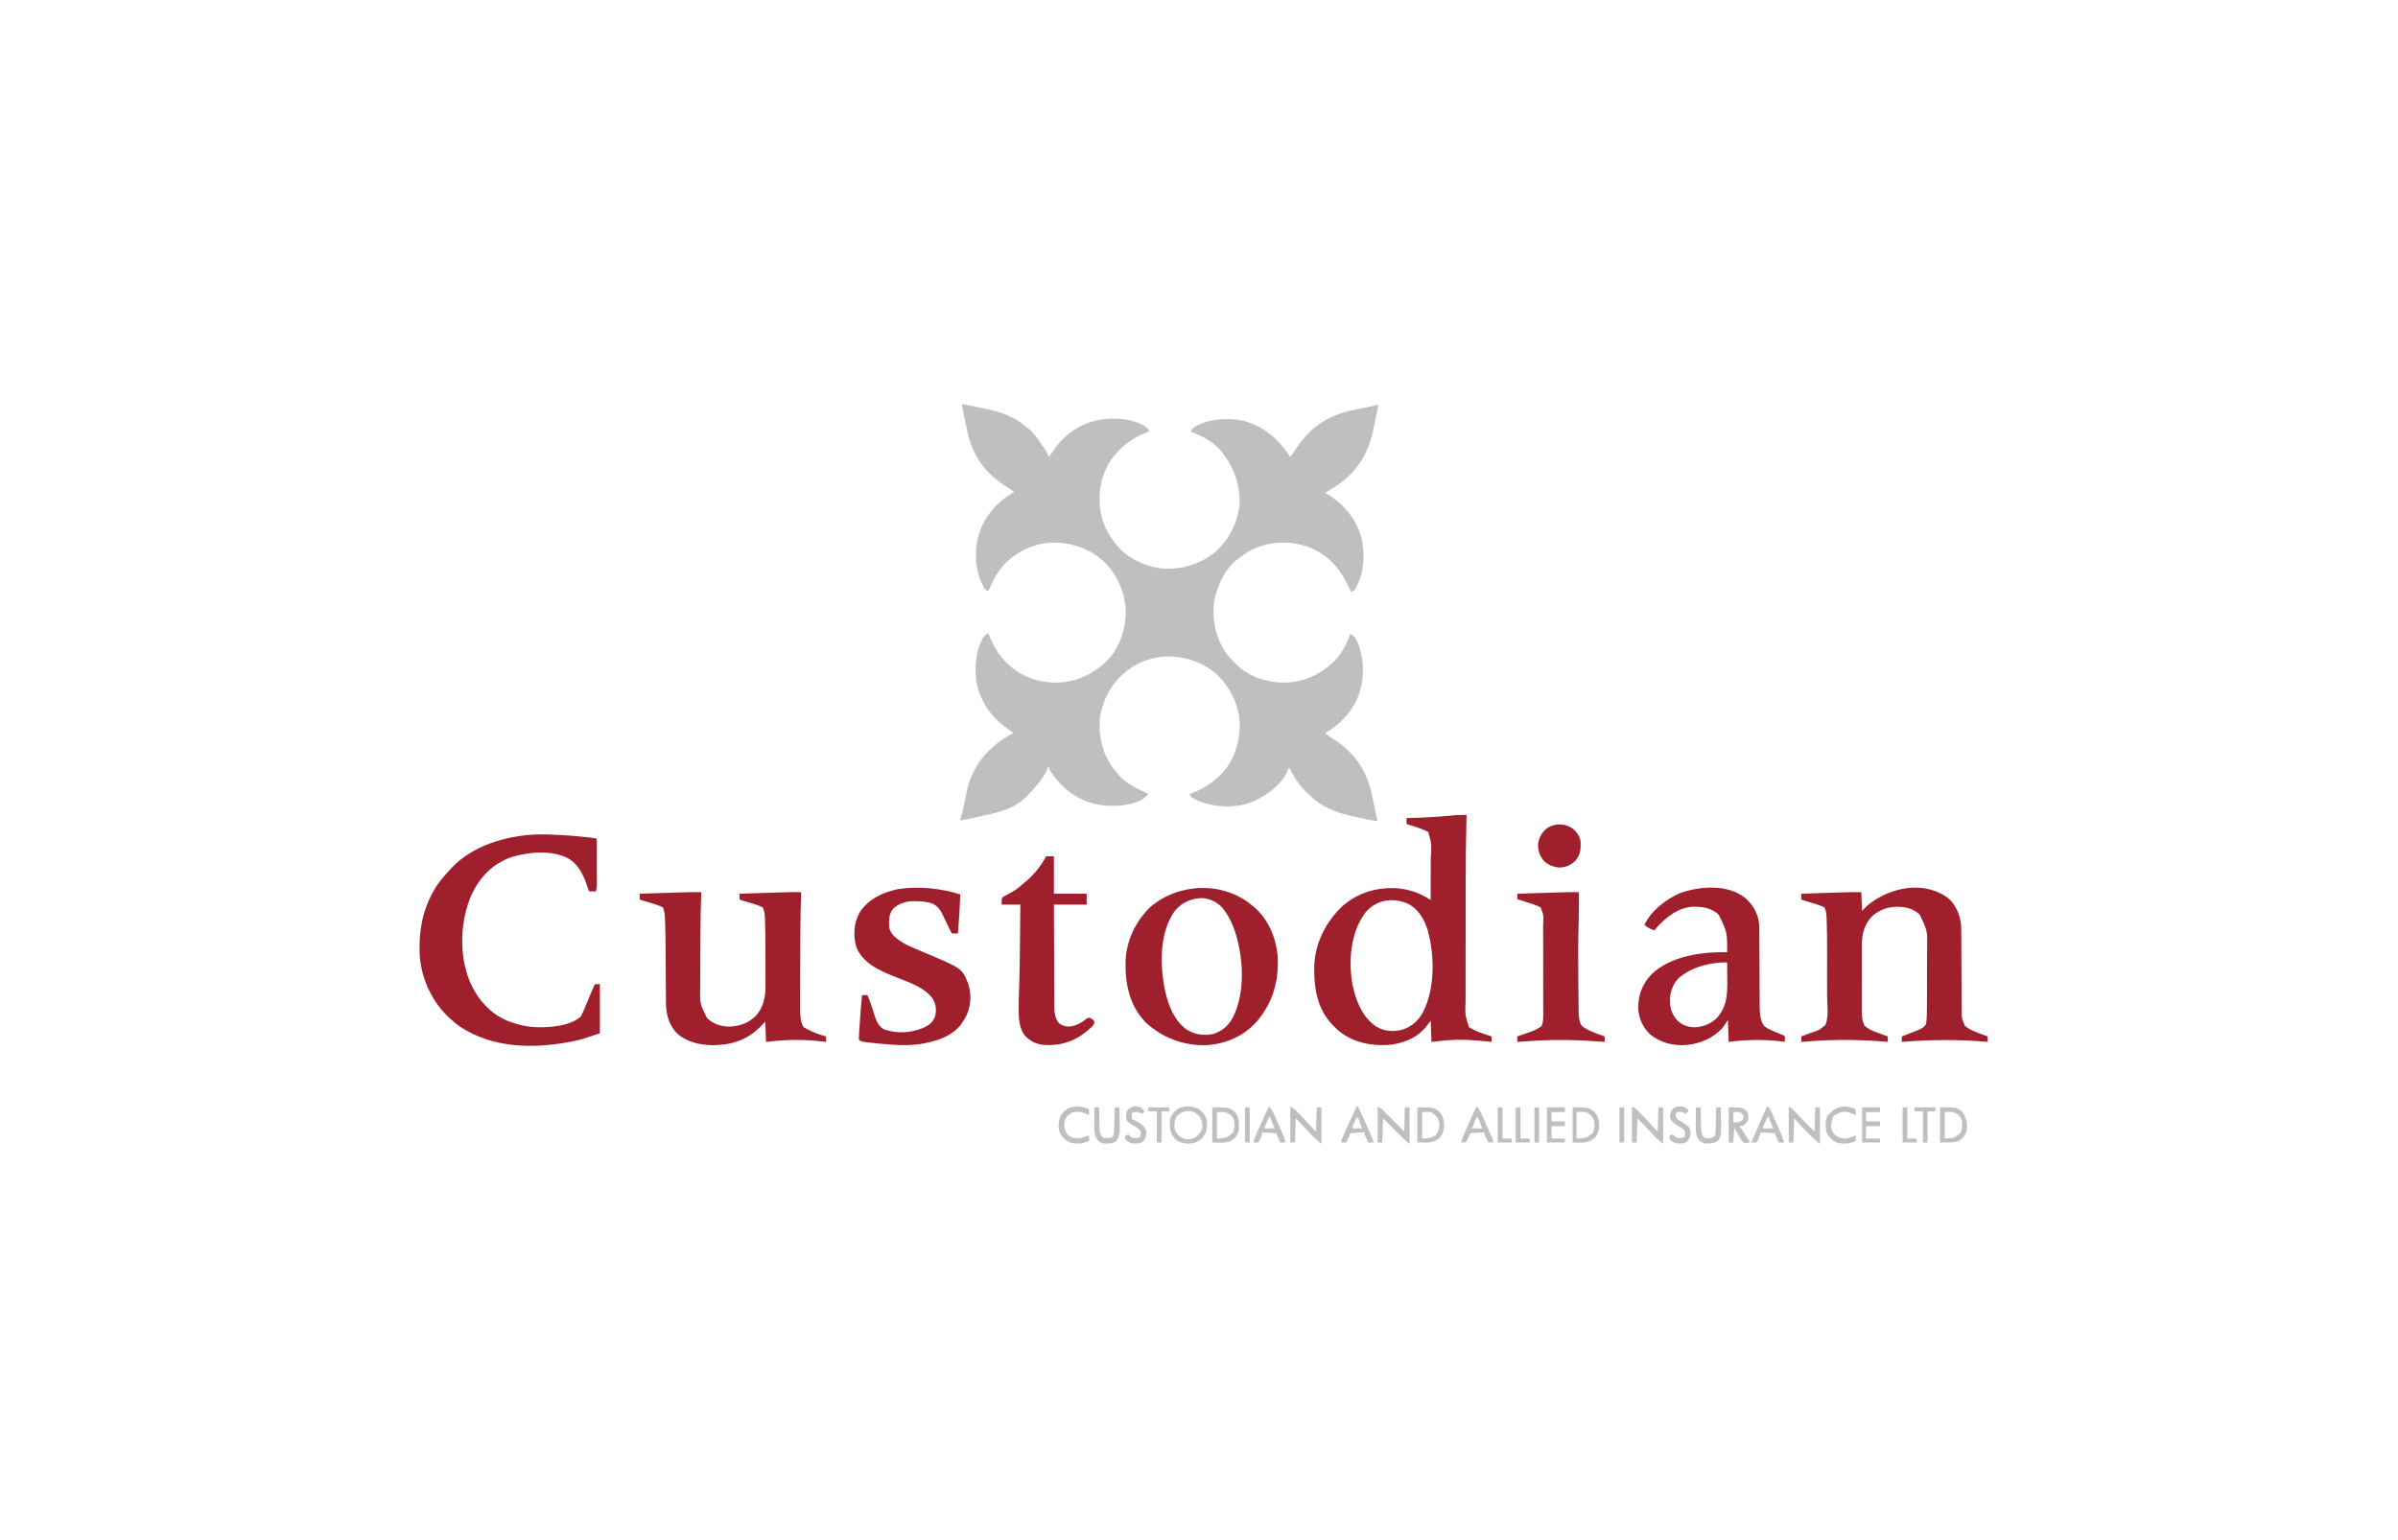 <?xml version="1.0" encoding="UTF-8"?>
<svg version="1.1" xmlns="http://www.w3.org/2000/svg" width="3074" height="1975">
<path d="M0 0 C8.612 1.7 17.207 3.473 25.793 5.294 C27.423 5.638 29.054 5.978 30.685 6.315 C50.063 10.316 66.696 15.981 82 29 C82.665 29.519 83.33 30.039 84.016 30.574 C93.078 37.887 99.826 47.937 106.125 57.625 C106.503 58.205 106.882 58.784 107.271 59.381 C109.052 62.195 110.467 64.688 111 68 C113.888 65.399 115.769 62.375 117.875 59.125 C131.118 39.46 151.253 25.607 174.449 20.676 C178.655 19.875 182.722 19.185 187 19 C188.257 18.923 188.257 18.923 189.539 18.844 C205.616 18.312 226.449 21.071 239 32 C239.33 32.99 239.66 33.98 240 35 C239.007 35.401 238.015 35.802 236.992 36.215 C212.372 46.409 193.879 62.193 183 87 C174.269 109.786 173.969 135.184 183.737 157.664 C187.301 165.439 191.578 172.361 197 179 C197.529 179.691 198.057 180.382 198.602 181.094 C211.584 197.21 233.342 207.78 253.559 210.68 C279.393 213.084 303.093 206.951 323.688 190.688 C341.515 175.498 352.238 154.999 355.75 131.875 C357.595 103.274 348.625 79.681 330.258 57.938 C320.721 47.689 307.189 40.396 294 36 C294.603 32.345 294.948 32.04 298.125 29.562 C316.821 18.707 341.713 17.083 362.457 21.969 C388.118 29.438 406.745 45.594 421 68 C423.259 65.096 425.268 62.067 427.26 58.975 C444.954 31.69 467.254 15.197 499.359 8.276 C505.668 6.944 511.985 5.647 518.305 4.367 C523.551 3.304 528.78 2.184 534 1 C532.303 9.571 530.562 18.133 528.761 26.684 C528.423 28.299 528.089 29.916 527.761 31.534 C521.454 62.536 507.292 86.809 480.727 104.574 C475.855 107.776 470.943 110.91 466 114 C466.871 114.522 467.743 115.044 468.641 115.582 C491.109 129.339 506.756 149.108 513 175 C516.967 196.104 515.216 220.756 503 239 C500.781 240.379 500.781 240.379 499 241 C498.576 240.056 498.152 239.113 497.715 238.141 C486.563 213.585 471.275 193.811 445.312 183.812 C421.516 175.132 396.854 175.672 373.706 186.078 C366.936 189.321 360.96 193.451 355 198 C354.349 198.467 353.698 198.933 353.027 199.414 C336.482 212.165 327.663 233.046 323.391 252.82 C320.446 276.79 325.204 299.968 339 320 C342.387 324.27 346.155 328.144 350 332 C350.781 332.804 351.562 333.609 352.367 334.438 C369.086 350.65 391.931 357.393 414.787 357.303 C436.995 356.827 457.578 347.759 474 333 C474.657 332.413 475.315 331.827 475.992 331.223 C486.297 321.491 492.998 308.127 498 295 C503.524 297.238 505.521 301.821 508 307 C516.681 330.929 516.393 356.693 506 380 C497.076 397.964 483.144 411.746 466 422 C468.702 425.068 472.057 427.004 475.5 429.125 C501.728 445.693 518.041 467.901 525 498 C526.635 505.487 528.164 512.994 529.668 520.508 C530.649 525.38 531.736 530.194 533 535 C524.848 533.932 516.864 532.147 508.834 530.409 C507.003 530.015 505.172 529.626 503.34 529.243 C480.517 524.467 461.99 517.498 445 501 C444.412 500.474 443.824 499.948 443.219 499.406 C434.377 491.232 426.357 479.736 421 469 C421 468.34 421 467.68 421 467 C420.34 467 419.68 467 419 467 C418.596 468.096 418.596 468.096 418.184 469.215 C410.115 488.202 391.183 501.79 373 510 C350.2 518.879 325.622 517.67 303 509 C299.459 507.279 296.038 505.522 293 503 C292.67 502.01 292.34 501.02 292 500 C292.92 499.671 293.841 499.343 294.789 499.004 C308.753 493.832 320.396 486.586 331 476 C331.696 475.316 332.392 474.631 333.109 473.926 C349.294 456.957 356.42 433.075 356.215 410.066 C355.276 385.869 344.115 363.251 326.688 346.688 C306.996 329.579 282.734 322.521 257 324 C242.555 325.688 227.969 330.655 216 339 C215.268 339.51 214.536 340.021 213.781 340.547 C193.939 355.219 182.621 374.75 177.406 398.73 C174.361 423.241 179.277 447.9 194.5 467.75 C195.662 469.171 196.828 470.588 198 472 C198.654 472.872 198.654 472.872 199.32 473.762 C207.528 484.304 219.335 490.653 231.214 496.164 C233.835 497.391 236.417 498.695 239 500 C231.951 509.998 218.256 512.557 206.805 514.559 C181.165 517.533 157.325 512.48 136.785 496.531 C126.785 488.529 118.255 479.259 112 468 C112 467.34 112 466.68 112 466 C111.34 466 110.68 466 110 466 C109.772 466.833 109.544 467.665 109.309 468.523 C107.74 472.69 105.6 475.992 103.062 479.625 C102.578 480.324 102.094 481.022 101.595 481.742 C96.912 488.357 91.644 494.204 86 500 C85.433 500.641 84.866 501.281 84.281 501.941 C70.046 517.593 49.922 523.212 29.98 527.374 C26.878 528.026 23.783 528.703 20.688 529.387 C12.766 531.133 12.766 531.133 8.844 531.984 C8.052 532.157 7.259 532.329 6.443 532.507 C3.639 533.073 0.824 533.543 -2 534 C-1.75 533.037 -1.501 532.074 -1.244 531.082 C0.571 524 2.279 516.916 3.711 509.746 C3.849 509.063 3.987 508.38 4.128 507.676 C4.686 504.903 5.242 502.129 5.776 499.352 C11.532 469.61 27.195 447.416 52.121 430.25 C56.609 427.265 61.269 424.582 66 422 C62.759 419.355 59.45 416.924 56 414.562 C35.848 399.869 22.806 379.361 18.406 354.668 C16.31 335.742 17.909 314.902 28.062 298.312 C30.003 295.996 31.313 295.223 34 294 C34.401 295.076 34.802 296.153 35.215 297.262 C44.292 320.883 60.204 339.212 83.376 349.726 C105.267 359.13 129.212 359.822 151.562 351.75 C163.027 347.069 172.767 341.264 182 333 C182.623 332.471 183.245 331.943 183.887 331.398 C200.493 316.302 209.033 292.371 210.125 270.496 C210.718 245.021 200.808 221.555 183.367 203.234 C164.756 185.546 141.053 177.429 115.703 177.785 C92.938 178.531 70.947 188.928 55 205 C45.61 215.146 39.299 227.328 34 240 C29.114 238.286 27.739 234.561 25.59 230.118 C16.403 210.067 15.641 184.701 23 164 C23.424 162.805 23.848 161.61 24.285 160.379 C32.396 139.753 47.746 123.621 67 113 C63.343 109.95 59.556 107.426 55.5 104.938 C30.38 89.08 14.422 66.956 7.674 38.002 C4.847 25.406 2.066 12.745 0 0 Z " fill="#BDBFC1" transform="translate(1233,518)"/>
<path d="M0 0 C0.893 0.002 1.785 0.005 2.705 0.007 C3.381 0.01 4.057 0.013 4.753 0.016 C4.724 1.117 4.694 2.218 4.664 3.352 C3.889 32.834 3.59 62.299 3.586 91.791 C3.585 95.203 3.583 98.616 3.58 102.029 C3.571 113.986 3.567 125.943 3.568 137.901 C3.569 148.98 3.558 160.059 3.542 171.138 C3.529 180.743 3.524 190.347 3.524 199.951 C3.525 205.65 3.522 211.348 3.511 217.047 C3.502 222.375 3.501 227.703 3.509 233.031 C3.51 234.976 3.507 236.921 3.501 238.865 C2.783 256.031 2.783 256.031 7.753 272.016 C16.37 277.801 26.99 280.754 36.753 284.016 C36.753 286.326 36.753 288.636 36.753 291.016 C35.808 290.92 34.863 290.824 33.889 290.725 C15.737 288.905 -2.018 287.287 -20.247 289.016 C-21.188 289.101 -22.128 289.186 -23.098 289.273 C-28.823 289.795 -34.53 290.395 -40.247 291.016 C-40.577 282.106 -40.907 273.196 -41.247 264.016 C-43.557 266.986 -45.867 269.956 -48.247 273.016 C-60.468 286.949 -78.079 293.493 -96.247 295.016 C-119.53 296.187 -142.675 291.238 -160.559 275.641 C-162.143 274.122 -163.706 272.58 -165.247 271.016 C-166.419 269.843 -166.419 269.843 -167.614 268.645 C-187.107 248.135 -191.045 221.116 -190.524 193.899 C-189.574 164.678 -175.859 137.501 -154.93 117.356 C-134.616 99.644 -110.891 92.562 -84.247 94.016 C-70.983 95.268 -58.517 98.858 -47.019 105.621 C-45.939 106.255 -44.858 106.89 -43.744 107.544 C-42.92 108.03 -42.096 108.516 -41.247 109.016 C-41.223 100.409 -41.206 91.802 -41.195 83.195 C-41.19 79.197 -41.183 75.199 -41.171 71.201 C-41.16 67.33 -41.154 63.459 -41.152 59.588 C-41.15 58.124 -41.146 56.66 -41.141 55.195 C-39.964 37.972 -39.964 37.972 -44.247 22.016 C-47.105 20.348 -47.105 20.348 -50.559 19.016 C-51.175 18.762 -51.791 18.508 -52.425 18.246 C-57.78 16.086 -63.247 14.365 -68.798 12.778 C-71.247 12.016 -71.247 12.016 -72.247 11.016 C-72.288 8.683 -72.289 6.349 -72.247 4.016 C-71.496 4.002 -70.746 3.987 -69.972 3.972 C-52.365 3.597 -34.895 2.652 -17.357 1.033 C-16.624 0.966 -15.891 0.9 -15.135 0.831 C-13.155 0.651 -11.175 0.463 -9.195 0.276 C-6.103 0.072 -3.094 -0.011 0 0 Z M-124.438 124.559 C-142.857 148.78 -146.049 180.782 -142.747 210.266 C-142.147 214.575 -141.292 218.795 -140.247 223.016 C-140.08 223.69 -139.914 224.364 -139.743 225.058 C-135.077 243.144 -126.724 261.215 -110.598 271.649 C-100.484 277.529 -90.347 278.035 -79.04 275.758 C-67.275 272.632 -58.04 264.889 -51.934 254.454 C-35.545 224.503 -35.989 180.576 -44.941 148.374 C-49.212 134.254 -56.344 121.477 -69.641 114.235 C-88.692 105.324 -110.529 108.418 -124.438 124.559 Z " fill="#9F202C" transform="translate(1875.247,1044.984)"/>
<path d="M0 0 C1.051 0.064 1.051 0.064 2.123 0.13 C12.361 0.763 22.554 1.625 32.75 2.75 C34.476 2.94 34.476 2.94 36.237 3.134 C44.116 4.054 44.116 4.054 45.25 5.188 C45.349 7.094 45.378 9.004 45.379 10.913 C45.383 12.138 45.386 13.363 45.389 14.625 C45.387 15.974 45.385 17.323 45.383 18.672 C45.383 20.049 45.384 21.425 45.386 22.802 C45.387 25.694 45.385 28.586 45.38 31.478 C45.375 35.177 45.378 38.877 45.384 42.577 C45.388 45.424 45.386 48.27 45.384 51.117 C45.383 52.48 45.384 53.844 45.386 55.207 C45.389 57.12 45.384 59.032 45.379 60.944 C45.379 62.032 45.378 63.119 45.377 64.239 C45.258 67 44.876 69.501 44.25 72.188 C41.28 72.188 38.31 72.188 35.25 72.188 C34.898 71.111 34.546 70.035 34.184 68.926 C28.916 53.188 22.993 37.845 7.766 29.434 C-13.493 18.903 -42.52 21.621 -64.562 28.375 C-88.278 36.927 -104.564 53.789 -115.219 76.289 C-129.848 110.097 -131.577 152.045 -118.018 186.532 C-108.813 208.845 -92.416 228.34 -69.816 237.918 C-58.551 242.421 -46.907 245.572 -34.75 246.188 C-33.848 246.24 -32.945 246.293 -32.016 246.348 C-14.551 246.868 10.296 244.941 24.25 233.188 C26.285 230.228 27.596 227.089 28.934 223.766 C29.319 222.865 29.705 221.964 30.103 221.037 C31.321 218.179 32.505 215.31 33.688 212.438 C34.903 209.555 36.125 206.675 37.347 203.796 C38.103 202.007 38.853 200.217 39.598 198.424 C40.099 197.217 40.099 197.217 40.611 195.985 C40.905 195.274 41.198 194.563 41.5 193.831 C42.25 192.188 42.25 192.188 43.25 191.188 C45.23 191.188 47.21 191.188 49.25 191.188 C49.25 211.977 49.25 232.768 49.25 254.188 C24.749 262.355 24.749 262.355 16.938 263.938 C15.994 264.134 15.051 264.33 14.079 264.532 C-34.238 274.215 -87.406 273.847 -129.833 245.811 C-134.033 242.856 -137.941 239.628 -141.75 236.188 C-142.274 235.717 -142.798 235.247 -143.337 234.763 C-165.844 214.224 -179.55 184.537 -181.75 154.188 C-183.013 125.267 -178.935 98.675 -164.75 73.188 C-164.223 72.232 -163.696 71.277 -163.152 70.293 C-157.569 60.601 -150.341 52.351 -142.75 44.188 C-142.148 43.52 -141.546 42.852 -140.926 42.164 C-113.916 13.456 -71.38 0.942 -33.107 -0.748 C-22.038 -1.052 -11.048 -0.695 0 0 Z " fill="#9F202C" transform="translate(719.75,1070.812)"/>
<path d="M0 0 C10.138 8.749 15.197 22.039 16.48 35.141 C16.634 38.938 16.645 42.733 16.654 46.533 C16.661 47.66 16.667 48.788 16.674 49.95 C16.688 52.391 16.7 54.832 16.71 57.274 C16.727 61.141 16.75 65.009 16.775 68.876 C16.846 79.87 16.906 90.864 16.957 101.858 C16.989 108.59 17.03 115.322 17.077 122.054 C17.093 124.614 17.106 127.175 17.114 129.735 C17.127 133.32 17.151 136.905 17.177 140.49 C17.178 141.54 17.179 142.591 17.179 143.674 C17.234 154.37 17.234 154.37 21.48 163.891 C30.063 170.328 40.485 173.532 50.48 177.141 C50.48 179.451 50.48 181.761 50.48 184.141 C49.841 184.085 49.201 184.03 48.542 183.973 C12.192 180.896 -23.168 181.255 -59.52 184.141 C-59.52 181.831 -59.52 179.521 -59.52 177.141 C-58.788 176.859 -58.057 176.577 -57.304 176.286 C-53.976 174.997 -50.654 173.694 -47.332 172.391 C-46.182 171.947 -45.031 171.504 -43.846 171.047 C-42.734 170.609 -41.622 170.17 -40.477 169.719 C-39.455 169.321 -38.434 168.923 -37.382 168.513 C-33.726 166.76 -30.374 164.85 -28.52 161.141 C-27.454 154.264 -27.367 147.333 -27.358 140.389 C-27.353 139.365 -27.348 138.341 -27.343 137.286 C-27.329 133.929 -27.322 130.572 -27.316 127.215 C-27.314 126.06 -27.311 124.905 -27.308 123.715 C-27.293 117.605 -27.284 111.495 -27.279 105.385 C-27.274 99.104 -27.25 92.824 -27.221 86.543 C-27.203 81.685 -27.197 76.827 -27.196 71.968 C-27.193 69.654 -27.185 67.34 -27.172 65.025 C-26.689 41.725 -26.689 41.725 -36.52 21.141 C-45.457 12.567 -55.552 10.717 -67.602 10.93 C-79.872 11.59 -90.819 15.899 -99.395 24.828 C-108.195 35.313 -110.83 47.085 -110.794 60.459 C-110.802 61.944 -110.802 61.944 -110.81 63.458 C-110.823 66.705 -110.823 69.952 -110.82 73.199 C-110.824 75.472 -110.829 77.744 -110.833 80.017 C-110.841 84.77 -110.84 89.523 -110.835 94.277 C-110.829 100.35 -110.846 106.423 -110.87 112.497 C-110.884 117.187 -110.885 121.877 -110.882 126.568 C-110.883 128.806 -110.888 131.045 -110.898 133.283 C-110.91 136.42 -110.903 139.556 -110.892 142.693 C-110.899 143.606 -110.907 144.519 -110.915 145.46 C-110.866 151.58 -110.204 157.562 -107.52 163.141 C-101.952 168.476 -94.599 170.961 -87.457 173.516 C-86.016 174.047 -86.016 174.047 -84.545 174.59 C-82.207 175.451 -79.865 176.301 -77.52 177.141 C-77.52 179.451 -77.52 181.761 -77.52 184.141 C-78.159 184.085 -78.799 184.03 -79.458 183.973 C-111.357 181.273 -142.587 180.846 -174.52 183.141 C-175.904 183.239 -177.289 183.337 -178.674 183.435 C-181.956 183.668 -185.238 183.903 -188.52 184.141 C-188.52 181.831 -188.52 179.521 -188.52 177.141 C-187.931 176.924 -187.341 176.708 -186.735 176.486 C-184.014 175.482 -181.298 174.468 -178.582 173.453 C-177.656 173.113 -176.73 172.774 -175.775 172.424 C-165.39 169.096 -165.39 169.096 -157.447 162.355 C-152.935 151.583 -155.375 135.88 -155.387 124.371 C-155.386 122.044 -155.385 119.718 -155.384 117.391 C-155.382 112.522 -155.384 107.653 -155.389 102.783 C-155.395 96.609 -155.392 90.435 -155.386 84.261 C-155.382 79.454 -155.383 74.646 -155.386 69.839 C-155.386 67.567 -155.386 65.294 -155.383 63.022 C-155.374 51.488 -155.473 39.966 -155.903 28.439 C-155.933 27.489 -155.964 26.539 -155.995 25.561 C-156.2 20.781 -156.529 16.574 -158.52 12.141 C-160.741 10.51 -160.741 10.51 -163.582 9.578 C-165.171 8.981 -165.171 8.981 -166.793 8.371 C-171.825 6.709 -176.89 5.177 -181.994 3.752 C-187.427 2.234 -187.427 2.234 -188.52 1.141 C-188.56 -1.192 -188.562 -3.526 -188.52 -5.859 C-180.547 -6.123 -172.575 -6.384 -164.602 -6.642 C-160.899 -6.762 -157.196 -6.882 -153.492 -7.005 C-149.907 -7.124 -146.321 -7.24 -142.735 -7.355 C-140.727 -7.42 -138.719 -7.487 -136.711 -7.554 C-128.307 -7.821 -119.928 -7.897 -111.52 -7.859 C-111.025 4.021 -111.025 4.021 -110.52 16.141 C-108.21 13.831 -105.9 11.521 -103.52 9.141 C-75.635 -14.166 -30.814 -23.469 0 0 Z " fill="#9F202C" transform="translate(2497.52,1151.859)"/>
<path d="M0 0 C-0.029 0.773 -0.057 1.546 -0.087 2.342 C-1.043 29.105 -1.251 55.863 -1.295 82.642 C-1.304 87.503 -1.325 92.365 -1.357 97.227 C-1.395 103.2 -1.414 109.173 -1.418 115.146 C-1.423 117.39 -1.435 119.635 -1.453 121.879 C-1.89 142.878 -1.89 142.878 7.25 161.289 C15.155 169.018 24.327 172.023 35.25 172.438 C46.474 172.13 57.306 169.313 66 162 C66.623 161.499 67.245 160.997 67.887 160.48 C77.309 152.08 81.209 139.173 82.163 126.897 C82.419 121.411 82.371 115.924 82.328 110.434 C82.325 108.665 82.323 106.897 82.322 105.129 C82.318 101.44 82.304 97.752 82.281 94.063 C82.253 89.399 82.242 84.736 82.237 80.072 C82.236 57.173 82.236 57.173 81.609 34.285 C81.58 33.492 81.55 32.7 81.519 31.883 C81.295 27.627 80.68 23.931 79 20 C76.778 18.369 76.778 18.369 73.938 17.438 C72.878 17.039 71.818 16.641 70.727 16.23 C65.694 14.569 60.63 13.037 55.525 11.611 C50.093 10.093 50.093 10.093 49 9 C48.959 6.667 48.958 4.333 49 2 C57.233 1.737 65.466 1.476 73.699 1.218 C77.524 1.098 81.348 0.977 85.173 0.854 C88.875 0.736 92.577 0.619 96.28 0.504 C97.681 0.46 99.081 0.416 100.482 0.37 C109.66 0.073 118.817 -0.056 128 0 C127.971 0.825 127.941 1.65 127.911 2.5 C126.872 33.017 126.812 63.532 126.815 94.063 C126.815 99.619 126.803 105.175 126.789 110.73 C126.774 116.826 126.771 122.921 126.771 129.017 C126.77 131.576 126.766 134.136 126.758 136.695 C126.748 140.251 126.751 143.805 126.757 147.36 C126.751 148.396 126.746 149.432 126.74 150.499 C126.772 158.041 126.935 166.39 131 173 C133.434 174.503 135.746 175.774 138.312 177 C139.021 177.347 139.73 177.695 140.461 178.053 C146.794 181.072 153.206 183.232 160 185 C160 187.31 160 189.62 160 192 C158.895 191.867 157.791 191.734 156.652 191.598 C135.154 189.11 114.544 188.8 93 191 C89.7 191.33 86.4 191.66 83 192 C82.67 183.42 82.34 174.84 82 166 C79.979 168.124 77.957 170.249 75.875 172.438 C58.838 189.705 38.776 196.04 14.812 196.25 C-2.184 195.984 -18.238 192.531 -31.254 181.004 C-41.896 169.998 -45.293 155.932 -45.303 141.066 C-45.311 140.128 -45.32 139.189 -45.329 138.223 C-45.354 135.146 -45.366 132.069 -45.379 128.992 C-45.395 126.822 -45.412 124.652 -45.43 122.481 C-45.476 116.773 -45.511 111.065 -45.543 105.356 C-45.595 96.273 -45.661 87.189 -45.731 78.106 C-45.753 74.974 -45.77 71.841 -45.786 68.709 C-45.848 58.45 -46.026 48.199 -46.39 37.946 C-46.42 36.952 -46.45 35.958 -46.481 34.934 C-46.692 29.655 -47.063 24.944 -49 20 C-51.998 17.988 -51.998 17.988 -55.75 16.812 C-56.41 16.572 -57.07 16.331 -57.75 16.083 C-63.534 14.023 -69.435 12.334 -75.367 10.762 C-78 10 -78 10 -79 9 C-79.041 6.667 -79.042 4.333 -79 2 C-70.767 1.737 -62.534 1.476 -54.301 1.218 C-50.476 1.098 -46.652 0.977 -42.827 0.854 C-39.125 0.736 -35.423 0.619 -31.72 0.504 C-30.319 0.46 -28.919 0.416 -27.518 0.37 C-18.34 0.073 -9.183 -0.056 0 0 Z " fill="#9F202C" transform="translate(899,1144)"/>
<path d="M0 0 C1.11 0.891 1.11 0.891 2.242 1.801 C20.124 16.744 30.222 40.173 32.719 63.031 C34.984 95.001 27.14 124.448 6 149 C-10.766 167.776 -33.648 177.661 -58.551 179.223 C-88.178 179.955 -115.078 169.769 -136.75 149.688 C-157.4 127.81 -162.826 100.138 -162.136 71.08 C-160.986 45.083 -149.076 19.794 -130.234 1.895 C-93.726 -29.061 -37.034 -31.127 0 0 Z M-99 7 C-117.87 33.724 -118.016 71.112 -112.914 102.141 C-109.106 123.179 -101.777 146.451 -83.562 159.375 C-73.345 165.669 -61.454 167.423 -49.723 164.84 C-38.584 161.404 -30.858 154.616 -25.027 144.617 C-8.42 112.6 -10.924 68.566 -21.304 35.14 C-24.604 24.992 -28.707 15.693 -35 7 C-35.482 6.334 -35.964 5.667 -36.461 4.98 C-42.948 -3.245 -51.839 -7.945 -62.176 -9.281 C-76.423 -9.906 -90.047 -4.092 -99 7 Z " fill="#9F202C" transform="translate(1605,1161)"/>
<path d="M0 0 C10.193 9.414 16.251 20.5 17.285 34.522 C17.363 37.396 17.384 40.263 17.381 43.138 C17.388 44.222 17.395 45.306 17.402 46.423 C17.415 48.764 17.424 51.105 17.429 53.446 C17.438 57.159 17.458 60.872 17.482 64.585 C17.53 72.472 17.563 80.359 17.594 88.246 C17.629 97.38 17.672 106.515 17.73 115.649 C17.75 119.291 17.758 122.934 17.766 126.576 C17.779 128.831 17.792 131.086 17.807 133.341 C17.805 134.84 17.805 134.84 17.804 136.369 C17.88 145.148 18.041 155.448 23.094 162.934 C27.619 167.295 33.12 169.277 38.844 171.621 C40.756 172.415 42.668 173.21 44.578 174.008 C45.421 174.354 46.264 174.701 47.132 175.057 C49.094 175.934 49.094 175.934 50.094 176.934 C50.135 179.267 50.136 181.601 50.094 183.934 C49.122 183.801 48.15 183.668 47.148 183.531 C23.793 180.476 1.454 181.014 -21.906 183.934 C-22.236 174.694 -22.566 165.454 -22.906 155.934 C-24.886 158.904 -26.866 161.874 -28.906 164.934 C-40.664 178.651 -58.129 186.218 -75.906 187.934 C-92.991 189.244 -109.631 185.162 -122.906 174.059 C-132.033 165.219 -136.571 154.533 -137.906 141.934 C-137.998 124.21 -133.171 110.411 -120.906 97.309 C-96.041 73.592 -56.75 68.45 -23.906 68.934 C-23.79 43.349 -23.79 43.349 -34.656 20.898 C-43.931 12.091 -55.354 10.436 -67.695 10.652 C-85.797 11.475 -100.053 22.783 -112.25 35.109 C-113.938 36.968 -115.435 38.901 -116.906 40.934 C-122.168 39.522 -125.628 37.185 -129.906 33.934 C-121.558 15.846 -101.831 0.662 -83.891 -7.008 C-58.401 -16.049 -21.928 -18.472 0 0 Z M-81.906 98.934 C-83.157 99.858 -83.157 99.858 -84.434 100.801 C-92.489 107.749 -96.196 117.756 -97.219 128.094 C-97.62 138.605 -95.535 147.32 -88.656 155.434 C-82.073 162.18 -75.606 164.832 -66.281 165.184 C-55.447 165.023 -45.682 161.223 -37.68 153.895 C-23.794 139.177 -23.476 122.364 -23.719 103.246 C-23.734 101.176 -23.748 99.107 -23.76 97.037 C-23.793 92.002 -23.844 86.968 -23.906 81.934 C-44.002 81.934 -65.682 86.758 -81.906 98.934 Z " fill="#9F202C" transform="translate(2237.906,1152.066)"/>
<path d="M0 0 C-0.56 16.708 -1.607 33.341 -3 50 C-5.64 50 -8.28 50 -11 50 C-11.453 49.057 -11.907 48.114 -12.374 47.142 C-14.07 43.622 -15.785 40.111 -17.506 36.603 C-18.247 35.087 -18.982 33.569 -19.711 32.049 C-20.766 29.855 -21.838 27.671 -22.914 25.488 C-23.233 24.814 -23.552 24.14 -23.881 23.445 C-26.663 17.875 -30.052 14.493 -35.691 11.637 C-42.772 9.296 -49.257 8.618 -56.688 8.562 C-57.554 8.552 -58.42 8.542 -59.313 8.532 C-69.299 8.666 -78.403 11.333 -86 18 C-91.822 25.431 -91.692 33.945 -91 43 C-88.891 51.808 -80.823 57.312 -73.539 61.875 C-67.442 65.47 -61.026 68.163 -54.5 70.875 C-53.253 71.401 -52.007 71.928 -50.761 72.456 C-48.301 73.498 -45.84 74.538 -43.378 75.575 C2.064 94.742 2.064 94.742 10 114 C14.51 127.73 13.848 141.782 8 155 C6.214 158.502 4.233 161.766 2 165 C1.584 165.614 1.167 166.227 0.738 166.859 C-11.574 182.98 -34.265 189.311 -53.424 192.057 C-68.606 193.925 -83.563 193.109 -98.75 191.688 C-100.028 191.57 -101.307 191.452 -102.624 191.331 C-127.134 188.866 -127.134 188.866 -130 186 C-129.987 183.401 -129.894 180.843 -129.75 178.25 C-129.706 177.41 -129.663 176.571 -129.617 175.706 C-128.734 160.118 -127.311 144.557 -126 129 C-123.69 129 -121.38 129 -119 129 C-116.798 134.25 -114.784 139.514 -113.07 144.945 C-112.749 145.96 -112.428 146.974 -112.098 148.02 C-111.448 150.095 -110.807 152.173 -110.176 154.254 C-107.835 161.575 -105.164 168.366 -98.438 172.621 C-97.231 173.025 -97.231 173.025 -96 173.438 C-95.196 173.725 -94.391 174.012 -93.562 174.309 C-76.662 178.869 -58.012 176.784 -42.641 168.676 C-37.456 165.386 -33.612 161.007 -32 155 C-30.388 146.942 -31.233 140.458 -35.562 133.375 C-45.671 119.421 -64.522 113.106 -80 107 C-88.58 103.615 -97.031 100.168 -105.188 95.84 C-105.787 95.523 -106.387 95.205 -107.004 94.879 C-118.19 88.779 -128.373 79.727 -133.215 67.695 C-137.617 52.583 -136.609 36.941 -129 23 C-118.008 6.158 -100.006 -2.605 -80.777 -6.684 C-55.379 -10.991 -24.402 -8.134 0 0 Z " fill="#9F202C" transform="translate(1231,1147)"/>
<path d="M0 0 C3.3 0 6.6 0 10 0 C10 15.84 10 31.68 10 48 C23.86 48 37.72 48 52 48 C52 52.62 52 57.24 52 62 C38.14 62 24.28 62 10 62 C10.063 80.098 10.138 98.197 10.236 116.295 C10.281 124.699 10.32 133.103 10.346 141.507 C10.369 148.834 10.403 156.161 10.449 163.489 C10.473 167.366 10.491 171.243 10.498 175.121 C10.504 178.776 10.524 182.431 10.554 186.086 C10.567 188.056 10.565 190.026 10.563 191.996 C10.65 200.186 11.118 207.339 16.312 213.938 C20.787 217.371 25.081 218.492 30.738 218.309 C38.957 217.187 45.423 213.395 51.809 208.293 C54 207 54 207 56.141 207.188 C58.778 208.34 60.248 209.729 62 212 C61.867 215.617 59.853 217.465 57.307 219.857 C56.793 220.317 56.279 220.776 55.75 221.25 C55.215 221.732 54.68 222.213 54.129 222.709 C38.102 236.74 19.185 243.228 -2 242 C-13.047 240.961 -21.089 237.17 -28.273 228.598 C-34.968 218.525 -35.166 206.544 -35.125 194.875 C-35.131 193.355 -35.131 193.355 -35.137 191.805 C-35.129 184.848 -34.931 177.914 -34.662 170.964 C-33.853 149.898 -33.673 128.83 -33.468 107.752 C-33.417 102.575 -33.361 97.398 -33.307 92.221 C-33.201 82.147 -33.099 72.074 -33 62 C-40.92 62 -48.84 62 -57 62 C-57 54 -57 54 -55.522 52.225 C-54.496 51.682 -54.496 51.682 -53.449 51.129 C-52.693 50.705 -51.937 50.28 -51.158 49.843 C-50.343 49.42 -49.527 48.998 -48.688 48.562 C-47.022 47.626 -45.361 46.683 -43.703 45.734 C-42.488 45.045 -42.488 45.045 -41.248 44.342 C-36.387 41.44 -32.23 37.744 -28 34 C-27.225 33.357 -26.451 32.714 -25.652 32.051 C-15.619 23.566 -5.921 11.842 0 0 Z " fill="#9F202C" transform="translate(1341,1098)"/>
<path d="M0 0 C0.106 11.598 0.115 23.19 -0.236 34.783 C-0.985 59.645 -1.054 84.462 -0.758 109.333 C-0.696 114.558 -0.65 119.783 -0.607 125.008 C-0.572 129.102 -0.528 133.196 -0.481 137.29 C-0.46 139.219 -0.442 141.149 -0.427 143.078 C-0.406 145.75 -0.372 148.421 -0.335 151.092 C-0.331 151.865 -0.327 152.637 -0.323 153.434 C-0.214 159.833 0.155 166.464 4 171.75 C12.583 178.187 23.004 181.391 33 185 C33 187.31 33 189.62 33 192 C32.294 191.945 31.589 191.889 30.862 191.832 C-1.013 189.376 -32.104 188.711 -64 191 C-66.841 191.194 -69.682 191.382 -72.523 191.57 C-73.768 191.653 -75.012 191.736 -76.294 191.821 C-77.634 191.91 -77.634 191.91 -79 192 C-79 189.69 -79 187.38 -79 185 C-78.381 184.784 -77.761 184.568 -77.123 184.345 C-74.267 183.343 -71.415 182.328 -68.562 181.312 C-67.589 180.973 -66.615 180.633 -65.611 180.283 C-56.251 177.171 -56.251 177.171 -48 172 C-46.383 167.96 -45.75 164.549 -45.753 160.214 C-45.749 159.083 -45.744 157.952 -45.74 156.786 C-45.746 155.56 -45.751 154.333 -45.757 153.069 C-45.755 151.766 -45.753 150.463 -45.751 149.12 C-45.746 145.556 -45.754 141.992 -45.764 138.428 C-45.773 134.688 -45.771 130.949 -45.771 127.209 C-45.772 120.927 -45.781 114.645 -45.794 108.364 C-45.81 101.118 -45.815 93.872 -45.814 86.626 C-45.814 78.893 -45.821 71.159 -45.83 63.426 C-45.832 61.207 -45.833 58.988 -45.833 56.77 C-45.834 52.619 -45.844 48.469 -45.855 44.319 C-45.854 43.099 -45.854 41.878 -45.853 40.62 C-45.227 29.369 -45.227 29.369 -49.163 19.585 C-52.201 17.888 -55.081 16.708 -58.395 15.641 C-59.597 15.247 -60.799 14.854 -62.037 14.449 C-63.283 14.053 -64.529 13.658 -65.812 13.25 C-67.091 12.836 -68.369 12.42 -69.646 12.004 C-72.761 10.993 -75.879 9.992 -79 9 C-79 6.69 -79 4.38 -79 2 C-70.619 1.737 -62.238 1.476 -53.858 1.218 C-49.965 1.098 -46.072 0.977 -42.179 0.854 C-38.412 0.736 -34.645 0.62 -30.877 0.504 C-29.451 0.46 -28.024 0.416 -26.597 0.37 C-17.729 0.089 -8.873 -0.06 0 0 Z " fill="#9F202C" transform="translate(2024,1144)"/>
<path d="M0 0 C4.938 4.626 8.671 10.252 9.25 17.074 C9.501 26.565 8.616 33.536 2.18 40.91 C-3.455 46.331 -9.618 48.845 -17.398 49.289 C-24.982 48.958 -31.823 46.393 -37.461 41.289 C-42.565 35.651 -45.13 28.81 -45.461 21.227 C-44.967 12.821 -42.062 6.898 -36.273 0.801 C-25.911 -8.177 -10.864 -8.02 0 0 Z " fill="#9F202C" transform="translate(2017.023,1063.148)"/>
<path d="M0 0 C5.352 4.649 8.615 9.369 9.211 16.535 C9.503 24.711 8.405 30.725 2.75 36.812 C-3.641 42.62 -9.202 43.641 -17.711 43.406 C-23.825 42.651 -28.644 40.471 -32.914 35.992 C-38.686 28.579 -38.945 21.114 -38 12 C-35.716 5.45 -31.925 1.223 -25.93 -2.16 C-17.409 -5.869 -7.867 -4.718 0 0 Z M-29.383 8.504 C-32.827 13.501 -32.853 19.148 -32 25 C-30.336 29.831 -27.368 33.379 -23 36 C-17.426 38.195 -12.756 38.442 -7.148 36.258 C-2.397 33.476 1.264 29.209 3 24 C3.645 18.547 3.315 14.219 0.277 9.57 C-3.083 5.439 -6.763 2.402 -12.199 1.727 C-19.527 1.427 -24.362 3.043 -29.383 8.504 Z " fill="#BDBFC1" transform="translate(1538,1423)"/>
<path d="M0 0 C3.269 1.635 4.776 2.528 7.208 4.981 C8.108 5.882 8.108 5.882 9.027 6.801 C9.981 7.769 9.981 7.769 10.953 8.758 C11.613 9.421 12.274 10.084 12.954 10.767 C15.057 12.882 17.154 15.003 19.25 17.125 C20.677 18.562 22.104 19.998 23.531 21.434 C27.027 24.95 30.513 28.475 34 32 C34.33 21.77 34.66 11.54 35 1 C36.98 1 38.96 1 41 1 C41 16.51 41 32.02 41 48 C36.27 43.946 31.777 39.915 27.41 35.508 C26.526 34.622 26.526 34.622 25.624 33.717 C23.768 31.856 21.915 29.99 20.062 28.125 C18.794 26.851 17.525 25.578 16.256 24.305 C13.167 21.206 10.084 18.103 7 15 C6.67 25.23 6.34 35.46 6 46 C4.02 46 2.04 46 0 46 C0 30.82 0 15.64 0 0 Z " fill="#BDBFC1" transform="translate(1766,1419)"/>
<path d="M0 0 C3.426 1.713 5.054 2.806 7.645 5.414 C8.322 6.093 8.999 6.773 9.697 7.473 C10.395 8.183 11.093 8.893 11.812 9.625 C12.499 10.312 13.185 10.999 13.893 11.707 C17.814 15.662 21.569 19.709 25.171 23.958 C27.667 26.745 30.355 29.355 33 32 C33.33 21.77 33.66 11.54 34 1 C35.98 1 37.96 1 40 1 C40 16.51 40 32.02 40 48 C32.132 41.256 32.132 41.256 29.168 38.047 C28.514 37.344 27.86 36.642 27.186 35.918 C26.526 35.203 25.867 34.487 25.188 33.75 C19.261 27.346 13.178 21.178 7 15 C6.67 25.23 6.34 35.46 6 46 C4.02 46 2.04 46 0 46 C0 30.82 0 15.64 0 0 Z " fill="#BDBFC1" transform="translate(2092,1419)"/>
<path d="M0 0 C3.176 1.588 4.646 2.395 6.988 4.758 C7.526 5.297 8.064 5.836 8.618 6.392 C9.177 6.964 9.736 7.536 10.312 8.125 C11.184 9.006 11.184 9.006 12.073 9.905 C15.059 12.944 17.971 16.019 20.75 19.25 C24.61 23.704 28.833 27.833 33 32 C33.33 21.77 33.66 11.54 34 1 C35.98 1 37.96 1 40 1 C40 16.51 40 32.02 40 48 C33.052 42.045 26.523 36.004 20.562 29.062 C16.269 24.166 11.605 19.605 7 15 C6.67 25.23 6.34 35.46 6 46 C4.02 46 2.04 46 0 46 C0 30.82 0 15.64 0 0 Z " fill="#BDBFC1" transform="translate(1654,1419)"/>
<path d="M0 0 C3.896 1.948 5.335 3.248 8.09 6.461 C13.026 12.084 18.248 17.361 23.562 22.625 C26.677 25.719 29.791 28.812 33 32 C33.33 21.77 33.66 11.54 34 1 C35.98 1 37.96 1 40 1 C40 16.51 40 32.02 40 48 C32.111 41.238 32.111 41.238 28.406 37.539 C27.603 36.737 26.8 35.935 25.973 35.109 C25.157 34.29 24.341 33.47 23.5 32.625 C22.684 31.813 21.868 31.001 21.027 30.164 C20.224 29.36 19.421 28.555 18.594 27.727 C17.879 27.011 17.164 26.295 16.428 25.557 C13.179 22.136 10.107 18.551 7 15 C6.67 25.23 6.34 35.46 6 46 C4.02 46 2.04 46 0 46 C0 30.82 0 15.64 0 0 Z " fill="#BDBFC1" transform="translate(2293,1419)"/>
<path d="M0 0 C20.4 0 20.4 0 27.875 4.875 C33.272 10.272 34.159 15.347 34.312 22.75 C34.248 29.691 33.327 34.365 28.609 39.52 C20.218 47.182 11.286 45 0 45 C0 30.15 0 15.3 0 0 Z M6 6 C6 17.22 6 28.44 6 40 C18.311 39.367 18.311 39.367 26.375 32.5 C29.003 26.841 29.089 20.82 27.375 14.809 C24.842 9.573 21.227 7.867 16 6 C12.7 6 9.4 6 6 6 Z " fill="#BDBFC1" transform="translate(1554,1420)"/>
<path d="M0 0 C21.143 0 21.143 0 27.812 5.188 C33.988 13.128 35.157 19.878 34 30 C32.342 35.97 29.048 39.567 24 43 C18 45 18 45 0 45 C0 30.15 0 15.3 0 0 Z M6 6 C6 17.22 6 28.44 6 40 C17.889 39.529 17.889 39.529 25.812 32.938 C28.832 28.011 28.539 22.583 28 17 C26.745 12.627 24.277 9.837 20.375 7.562 C15.205 5.439 15.205 5.439 6 6 Z " fill="#BDBFC1" transform="translate(2487,1420)"/>
<path d="M0 0 C21.159 0 21.159 0 27.867 5.543 C32.824 10.725 33.761 15.993 34.312 22.938 C34.122 28.982 32.481 34.207 28.625 38.875 C19.089 46.595 13.634 45 0 45 C0 30.15 0 15.3 0 0 Z M6 6 C6 17.22 6 28.44 6 40 C15.47 39.65 15.47 39.65 23 36 C27.474 30.317 28.486 26.165 28 19 C26.179 13.134 23.871 10.45 19 7 C14.946 5.473 14.946 5.473 6 6 Z " fill="#BDBFC1" transform="translate(1817,1420)"/>
<path d="M0 0 C17.149 0 17.149 0 22.82 4.418 C25.136 7.523 25.103 11.236 25 15 C23.731 18.806 22.702 20.473 19.5 22.875 C17 24 17 24 14 24 C14.394 24.601 14.788 25.201 15.193 25.82 C16.965 28.524 18.732 31.231 20.5 33.938 C21.12 34.883 21.74 35.829 22.379 36.803 C22.965 37.702 23.552 38.601 24.156 39.527 C24.701 40.36 25.246 41.193 25.807 42.051 C27 44 27 44 27 45 C22.03 45.821 22.03 45.821 19 45 C16.205 42.211 14.414 38.933 12.5 35.5 C11.964 34.594 11.428 33.688 10.875 32.754 C9.557 30.518 8.275 28.261 7 26 C6.67 32.27 6.34 38.54 6 45 C4.02 45 2.04 45 0 45 C0 30.15 0 15.3 0 0 Z M6 6 C6 10.29 6 14.58 6 19 C11.946 19.572 11.946 19.572 17.062 16.812 C19.235 14.209 19.235 14.209 19.062 11.375 C17.73 8.397 16.949 7.437 14 6 C11.279 5.761 8.742 5.863 6 6 Z " fill="#BDBFC1" transform="translate(2216,1420)"/>
<path d="M0 0 C20.332 0 20.332 0 27.375 5.312 C32.573 10.634 33.63 15.639 34.062 22.895 C33.937 29.118 32.55 34.083 28.625 38.938 C18.96 46.531 13.766 45 0 45 C0 30.15 0 15.3 0 0 Z M5 6 C5 17.22 5 28.44 5 40 C17.119 39.507 17.119 39.507 25.875 32.875 C28.071 27.264 28.797 21.496 26.938 15.688 C25.136 11.587 22.661 9.517 19 7 C14.788 5.42 14.788 5.42 5 6 Z " fill="#BDBFC1" transform="translate(2016,1420)"/>
<path d="M0 0 C1.98 0 3.96 0 6 0 C6.02 0.943 6.04 1.886 6.06 2.858 C6.138 6.371 6.225 9.884 6.317 13.397 C6.356 14.915 6.39 16.433 6.422 17.951 C6.468 20.138 6.526 22.325 6.586 24.512 C6.617 25.826 6.649 27.141 6.681 28.495 C7.086 32.94 7.825 35.825 11 39 C16.367 40.623 19.233 39.524 24 37 C25.555 33.89 25.241 30.567 25.316 27.148 C25.337 26.374 25.358 25.6 25.379 24.803 C25.445 22.327 25.504 19.851 25.562 17.375 C25.606 15.698 25.649 14.021 25.693 12.344 C25.801 8.229 25.902 4.115 26 0 C27.98 0 29.96 0 32 0 C32.074 5.017 32.129 10.034 32.165 15.051 C32.18 16.756 32.2 18.462 32.226 20.167 C32.263 22.624 32.28 25.081 32.293 27.539 C32.308 28.296 32.324 29.052 32.34 29.831 C32.341 34.626 31.597 37.822 29 42 C24.156 46.39 19.228 46.342 12.953 46.281 C8.98 45.903 6.882 44.734 4 42 C0.097 36.616 -0.145 31.883 -0.098 25.391 C-0.096 24.664 -0.095 23.937 -0.093 23.188 C-0.088 20.875 -0.075 18.563 -0.062 16.25 C-0.057 14.678 -0.053 13.107 -0.049 11.535 C-0.038 7.69 -0.021 3.845 0 0 Z " fill="#BDBFC1" transform="translate(2174,1420)"/>
<path d="M0 0 C1.98 0 3.96 0 6 0 C6.015 0.973 6.029 1.947 6.044 2.95 C6.102 6.575 6.18 10.2 6.262 13.824 C6.296 15.391 6.324 16.957 6.346 18.524 C6.38 20.781 6.432 23.036 6.488 25.293 C6.495 25.989 6.501 26.685 6.508 27.402 C6.65 32.14 7.589 35.589 11 39 C12.621 39.125 14.249 39.176 15.875 39.188 C17.201 39.209 17.201 39.209 18.555 39.23 C21.258 39.171 21.258 39.171 24 37 C25.202 33.395 25.23 30.027 25.316 26.27 C25.337 25.519 25.358 24.769 25.379 23.996 C25.445 21.601 25.504 19.207 25.562 16.812 C25.606 15.188 25.649 13.564 25.693 11.939 C25.8 7.96 25.902 3.98 26 0 C27.98 0 29.96 0 32 0 C32.1 4.838 32.172 9.675 32.22 14.514 C32.24 16.157 32.267 17.8 32.302 19.443 C32.351 21.816 32.373 24.189 32.391 26.562 C32.411 27.287 32.432 28.011 32.453 28.757 C32.456 34.223 31.056 38.443 28 43 C23.466 46.627 18.448 46.504 12.848 46.352 C8.963 45.872 6.828 44.683 4 42 C0.335 36.818 -0.142 32.461 -0.098 26.27 C-0.096 25.519 -0.095 24.769 -0.093 23.996 C-0.088 21.601 -0.075 19.207 -0.062 16.812 C-0.057 15.188 -0.053 13.564 -0.049 11.939 C-0.038 7.96 -0.021 3.98 0 0 Z " fill="#BDBFC1" transform="translate(1403,1420)"/>
<path d="M0 0 C3 1 3 1 4.762 4.275 C5.415 5.731 6.056 7.191 6.688 8.656 C7.031 9.433 7.375 10.209 7.729 11.009 C8.457 12.658 9.18 14.309 9.897 15.962 C10.986 18.467 12.089 20.964 13.195 23.461 C13.902 25.067 14.608 26.674 15.312 28.281 C15.638 29.019 15.963 29.757 16.298 30.517 C18.495 35.592 20.33 40.729 22 46 C19.69 46 17.38 46 15 46 C12.525 40.06 12.525 40.06 10 34 C4.06 33.67 -1.88 33.34 -8 33 C-8.454 34.403 -8.908 35.805 -9.375 37.25 C-10.368 40.319 -11.494 43.146 -13 46 C-15.31 46 -17.62 46 -20 46 C-13.452 30.614 -6.759 15.294 0 0 Z M1 13 C-0.005 15.123 -1.004 17.248 -2 19.375 C-2.557 20.558 -3.114 21.742 -3.688 22.961 C-5.132 25.754 -5.132 25.754 -5 28 C-0.71 28 3.58 28 8 28 C6.02 23.05 4.04 18.1 2 13 C1.67 13 1.34 13 1 13 Z " fill="#BDBFC1" transform="translate(2265,1419)"/>
<path d="M0 0 C0.66 0 1.32 0 2 0 C4.531 5.585 7.057 11.172 9.581 16.76 C10.439 18.66 11.298 20.559 12.159 22.458 C13.398 25.192 14.633 27.928 15.867 30.664 C16.251 31.508 16.634 32.352 17.029 33.222 C18.922 37.427 20.644 41.582 22 46 C19.69 46 17.38 46 15 46 C14.162 44.21 13.33 42.418 12.5 40.625 C12.036 39.627 11.572 38.63 11.094 37.602 C10 35 10 35 10 33 C4.06 33.33 -1.88 33.66 -8 34 C-9.65 37.96 -11.3 41.92 -13 46 C-15.31 46 -17.62 46 -20 46 C-17.666 38.385 -14.513 31.325 -11.125 24.125 C-10.086 21.899 -9.047 19.672 -8.008 17.445 C-7.507 16.374 -7.006 15.304 -6.489 14.2 C-4.293 9.482 -2.142 4.743 0 0 Z M0 14 C-0.84 15.768 -1.672 17.539 -2.5 19.312 C-2.964 20.299 -3.428 21.285 -3.906 22.301 C-5.188 24.978 -5.188 24.978 -5 28 C-1.04 28 2.92 28 7 28 C4.686 20.932 4.686 20.932 2 14 C1.34 14 0.68 14 0 14 Z " fill="#BDBFC1" transform="translate(1739,1419)"/>
<path d="M0 0 C3.374 3.107 4.911 6.781 6.723 10.922 C7.242 12.089 7.242 12.089 7.772 13.28 C8.502 14.926 9.229 16.574 9.952 18.223 C11.054 20.731 12.168 23.233 13.283 25.734 C13.993 27.338 14.702 28.942 15.41 30.547 C15.74 31.289 16.071 32.031 16.411 32.795 C18.31 37.141 19.802 41.409 21 46 C18.69 46 16.38 46 14 46 C11.525 40.06 11.525 40.06 9 34 C3.06 33.67 -2.88 33.34 -9 33 C-9.495 35.475 -9.495 35.475 -10 38 C-10.973 40.238 -10.973 40.238 -12.062 42.312 C-12.425 43.01 -12.787 43.707 -13.16 44.426 C-13.576 45.205 -13.576 45.205 -14 46 C-15.98 46 -17.96 46 -20 46 C-19.333 40.866 -17.124 36.46 -15 31.797 C-14.604 30.918 -14.209 30.04 -13.801 29.135 C-12.966 27.285 -12.129 25.436 -11.289 23.588 C-9.999 20.749 -8.718 17.906 -7.438 15.062 C-6.625 13.265 -5.813 11.469 -5 9.672 C-4.422 8.391 -4.422 8.391 -3.832 7.084 C-3.475 6.299 -3.118 5.514 -2.75 4.706 C-2.435 4.013 -2.121 3.319 -1.797 2.605 C-1 1 -1 1 0 0 Z M0 13 C-1.002 15.312 -2.002 17.624 -3 19.938 C-3.286 20.597 -3.572 21.256 -3.867 21.936 C-5.355 24.866 -5.355 24.866 -6 28 C-1.71 28 2.58 28 7 28 C5.02 23.05 3.04 18.1 1 13 C0.67 13 0.34 13 0 13 Z " fill="#BDBFC1" transform="translate(1627,1419)"/>
<path d="M0 0 C2.35 2.14 3.69 4.074 4.993 6.965 C5.353 7.756 5.713 8.547 6.084 9.362 C6.463 10.212 6.841 11.062 7.23 11.938 C7.626 12.814 8.021 13.69 8.428 14.594 C9.261 16.445 10.091 18.297 10.917 20.151 C12.184 22.993 13.465 25.829 14.748 28.664 C15.555 30.463 16.362 32.263 17.168 34.062 C17.552 34.913 17.937 35.763 18.333 36.638 C18.683 37.429 19.034 38.22 19.395 39.035 C19.706 39.73 20.017 40.425 20.337 41.141 C21 43 21 43 21 46 C19.02 46 17.04 46 15 46 C14.159 44.4 13.328 42.795 12.5 41.188 C12.036 40.294 11.572 39.401 11.094 38.48 C10 36 10 36 10 33 C4.06 33.33 -1.88 33.66 -8 34 C-9.98 37.96 -11.96 41.92 -14 46 C-15.98 46 -17.96 46 -20 46 C-18.083 39.921 -15.852 34.094 -13.242 28.281 C-12.894 27.497 -12.545 26.713 -12.186 25.906 C-11.457 24.268 -10.726 22.631 -9.993 20.995 C-8.866 18.481 -7.747 15.963 -6.629 13.445 C-5.917 11.849 -5.205 10.252 -4.492 8.656 C-3.989 7.525 -3.989 7.525 -3.476 6.371 C-1.116 1.116 -1.116 1.116 0 0 Z M0 13 C-1.98 17.95 -3.96 22.9 -6 28 C-1.71 28 2.58 28 7 28 C6.215 25.873 5.422 23.748 4.625 21.625 C4.184 20.442 3.743 19.258 3.289 18.039 C2.205 14.955 2.205 14.955 0 13 Z " fill="#BDBFC1" transform="translate(1893,1419)"/>
<path d="M0 0 C1 1 1 1 1.062 4.562 C1.042 5.697 1.021 6.831 1 8 C0.466 7.711 -0.067 7.423 -0.617 7.125 C-7.206 3.842 -13.069 2.566 -20.27 4.66 C-24.671 6.546 -27.25 8.816 -29.312 13.152 C-31.444 18.881 -31.199 23.304 -29.066 28.918 C-26.979 32.993 -24.126 35.181 -19.891 36.812 C-14.407 38.325 -10.307 37.847 -5 36 C-3.845 35.629 -2.69 35.258 -1.5 34.875 C-0.675 34.586 0.15 34.297 1 34 C1 36.31 1 38.62 1 41 C-6.598 44.575 -14.403 45.399 -22.625 43.344 C-28.852 40.903 -32.772 36.813 -36.109 31.102 C-38.991 24.302 -38.339 16.97 -35.945 10.156 C-33.586 4.774 -30.04 1.866 -25 -1 C-16.285 -4.352 -8.374 -3.806 0 0 Z " fill="#BDBFC1" transform="translate(1395,1422)"/>
<path d="M0 0 C1 1 1 1 1.062 4.562 C1.042 5.697 1.021 6.831 1 8 C0.466 7.711 -0.067 7.423 -0.617 7.125 C-6.484 4.202 -11.459 3.043 -18 4 C-21.369 5.307 -21.369 5.307 -24 7 C-24.99 7.33 -25.98 7.66 -27 8 C-28.196 10.102 -28.196 10.102 -29 13 C-29.222 13.665 -29.443 14.33 -29.672 15.016 C-31.388 21.001 -31.012 25.499 -28 31 C-23.758 35.747 -19.253 37.619 -13 38 C-8.088 37.465 -3.5 36.032 1 34 C1 36.31 1 38.62 1 41 C-6.598 44.575 -14.403 45.399 -22.625 43.344 C-28.922 40.876 -33.113 36.754 -36.137 30.738 C-38.087 24.553 -38.568 14.946 -35.5 9 C-25.761 -2.687 -14.181 -6.446 0 0 Z " fill="#BDBFC1" transform="translate(2378,1422)"/>
<path d="M0 0 C7.59 0 15.18 0 23 0 C23 1.98 23 3.96 23 6 C17.39 6 11.78 6 6 6 C6 9.96 6 13.92 6 18 C11.61 18 17.22 18 23 18 C23 19.98 23 21.96 23 24 C17.39 24 11.78 24 6 24 C6 29.28 6 34.56 6 40 C11.61 40 17.22 40 23 40 C23 41.65 23 43.3 23 45 C15.41 45 7.82 45 0 45 C0 30.15 0 15.3 0 0 Z " fill="#BDBFC1" transform="translate(1983,1420)"/>
<path d="M0 0 C2.185 1.8 3.129 3.125 4.125 5.75 C3.465 6.41 2.805 7.07 2.125 7.75 C-0.138 7.396 -1.826 6.775 -3.875 5.75 C-8.02 5.502 -8.02 5.502 -11.875 6.75 C-11.875 9.39 -11.875 12.03 -11.875 14.75 C-11.156 15.012 -10.436 15.273 -9.695 15.543 C-6.775 16.793 -4.363 18.261 -1.75 20.062 C-0.902 20.636 -0.054 21.21 0.82 21.801 C3.933 24.433 5.779 26.957 6.559 30.996 C6.568 36.381 5.814 39.549 2.125 43.75 C-2.51 46.686 -7.575 46.27 -12.875 45.75 C-15.875 44.438 -15.875 44.438 -17.875 42.75 C-18.494 42.276 -19.113 41.801 -19.75 41.312 C-20.875 39.75 -20.875 39.75 -20.562 37.562 C-20.336 36.964 -20.109 36.366 -19.875 35.75 C-18.125 35 -18.125 35 -15.875 34.75 C-15.009 35.709 -15.009 35.709 -14.125 36.688 C-11.632 38.973 -11.046 39.093 -7.812 39.188 C-4.07 39.031 -4.07 39.031 -1.875 37.625 C-0.268 34.611 -0.148 33.122 -0.875 29.75 C-4.904 25.627 -10.254 22.799 -15.211 19.926 C-16.875 18.75 -16.875 18.75 -18.875 15.75 C-19.54 11.681 -19.798 7.525 -17.859 3.797 C-13.228 -1.95 -6.585 -2.863 0 0 Z " fill="#BDBFC1" transform="translate(1462.875,1420.25)"/>
<path d="M0 0 C7.59 0 15.18 0 23 0 C23 1.98 23 3.96 23 6 C17.06 6 11.12 6 5 6 C5 9.96 5 13.92 5 18 C10.94 18 16.88 18 23 18 C23 19.98 23 21.96 23 24 C17.06 24 11.12 24 5 24 C5 29.28 5 34.56 5 40 C10.94 40 16.88 40 23 40 C23 41.65 23 43.3 23 45 C15.41 45 7.82 45 0 45 C0 30.15 0 15.3 0 0 Z " fill="#BDBFC1" transform="translate(2387,1420)"/>
<path d="M0 0 C3.5 1.812 3.5 1.812 6 4 C6 4.99 6 5.98 6 7 C4.02 7.99 4.02 7.99 2 9 C1.01 8.34 0.02 7.68 -1 7 C-4.542 6.583 -4.542 6.583 -8 7 C-10.229 9.737 -10.229 9.737 -9.984 12.438 C-8.594 16.057 -6.534 17.014 -3.25 19 C7.109 25.328 7.109 25.328 9 31 C9.45 37.074 8.417 40.181 4.5 44.75 C1.043 47.631 -3.149 47.331 -7.418 47.281 C-11.559 46.83 -13.723 45.58 -17 43 C-18.062 40.375 -18.062 40.375 -18 38 C-17.34 37.34 -16.68 36.68 -16 36 C-15.01 36 -14.02 36 -13 36 C-12.443 36.66 -11.886 37.32 -11.312 38 C-8.781 40.189 -8.141 40.338 -4.938 40.438 C-1.203 40.26 -1.203 40.26 1.062 38.938 C2.735 35.482 2.22 33.598 1 30 C-1.755 27.573 -4.812 25.803 -8 24 C-12.714 21.207 -15.264 19.311 -17 14 C-17.301 9.352 -16.577 6.714 -13.625 3.062 C-9.428 -0.235 -5.207 -0.726 0 0 Z " fill="#BDBFC1" transform="translate(2158,1419)"/>
<path d="M0 0 C8.91 0 17.82 0 27 0 C27 1.65 27 3.3 27 5 C23.7 5 20.4 5 17 5 C17 18.2 17 31.4 17 45 C15.02 45 13.04 45 11 45 C11 31.8 11 18.6 11 5 C7.37 5 3.74 5 0 5 C0 3.35 0 1.7 0 0 Z " fill="#BDBFC1" transform="translate(2454,1420)"/>
<path d="M0 0 C8.91 0 17.82 0 27 0 C27 1.65 27 3.3 27 5 C23.7 5 20.4 5 17 5 C17 18.2 17 31.4 17 45 C15.02 45 13.04 45 11 45 C11 31.8 11 18.6 11 5 C7.37 5 3.74 5 0 5 C0 3.35 0 1.7 0 0 Z " fill="#BDBFC1" transform="translate(1472,1420)"/>
<path d="M0 0 C1.98 0 3.96 0 6 0 C6 13.2 6 26.4 6 40 C9.96 40 13.92 40 18 40 C18 41.65 18 43.3 18 45 C12.06 45 6.12 45 0 45 C0 30.15 0 15.3 0 0 Z " fill="#BDBFC1" transform="translate(2439,1420)"/>
<path d="M0 0 C1.98 0 3.96 0 6 0 C6 13.2 6 26.4 6 40 C9.96 40 13.92 40 18 40 C18 41.65 18 43.3 18 45 C12.06 45 6.12 45 0 45 C0 30.15 0 15.3 0 0 Z " fill="#BDBFC1" transform="translate(1943,1420)"/>
<path d="M0 0 C1.98 0 3.96 0 6 0 C6 13.2 6 26.4 6 40 C9.96 40 13.92 40 18 40 C18 41.65 18 43.3 18 45 C12.06 45 6.12 45 0 45 C0 30.15 0 15.3 0 0 Z " fill="#BDBFC1" transform="translate(1920,1420)"/>
<path d="M0 0 C1.98 0 3.96 0 6 0 C6 14.85 6 29.7 6 45 C4.02 45 2.04 45 0 45 C0 30.15 0 15.3 0 0 Z " fill="#BDBFC1" transform="translate(2076,1420)"/>
<path d="M0 0 C1.98 0 3.96 0 6 0 C6 14.85 6 29.7 6 45 C4.02 45 2.04 45 0 45 C0 30.15 0 15.3 0 0 Z " fill="#BDBFC1" transform="translate(1967,1420)"/>
<path d="M0 0 C1.98 0 3.96 0 6 0 C6 14.85 6 29.7 6 45 C4.02 45 2.04 45 0 45 C0 30.15 0 15.3 0 0 Z " fill="#BDBFC1" transform="translate(1596,1420)"/>
</svg>
